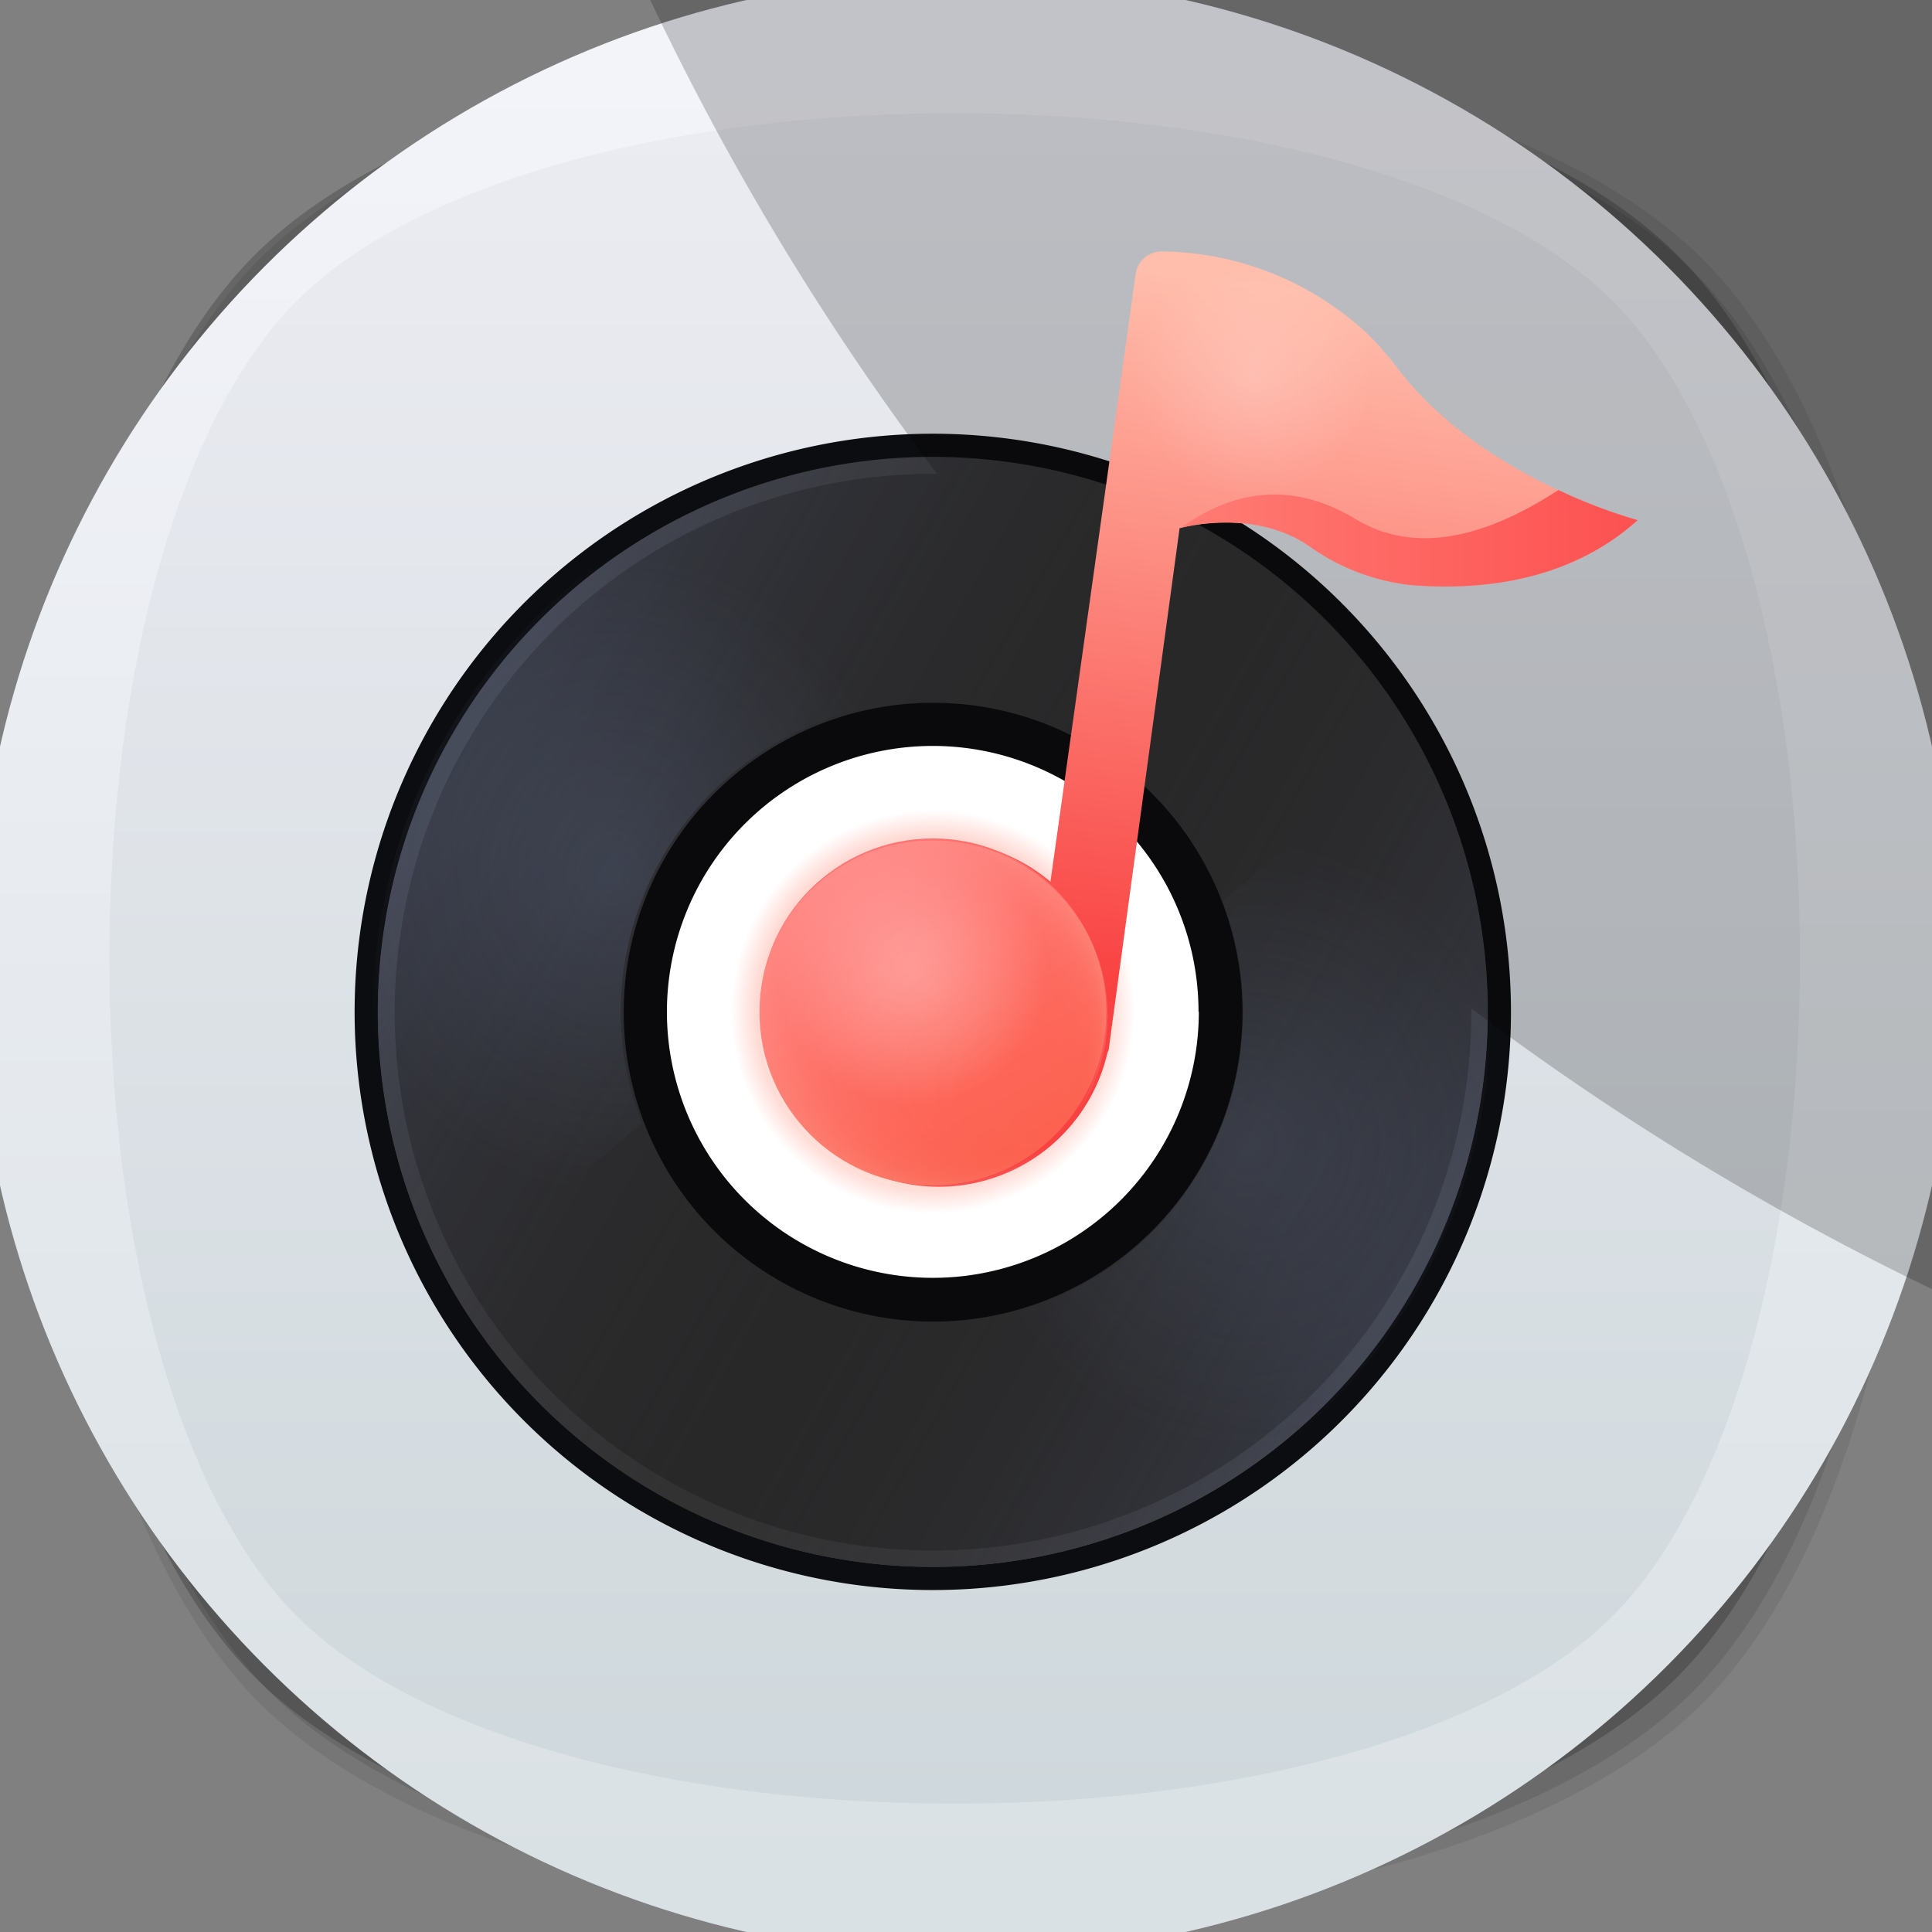 <svg xmlns="http://www.w3.org/2000/svg" xmlns:xlink="http://www.w3.org/1999/xlink" viewBox="0 0 256 256"><rect x="0" y="0" width="256" height="256" fill="#808080" stroke="none"/><defs><style>.cls-1{opacity:0.08;}.cls-2{opacity:0.1;}.cls-3{opacity:0.2;}.cls-4{fill:url(#未命名的渐变_86);}.cls-5{fill:url(#未命名的渐变_75);}.cls-6{fill:#0c0d10;}.cls-7{opacity:0.9;fill:url(#未命名的渐变_69);}.cls-8{fill:#333233;}.cls-9{fill:url(#未命名的渐变_85);}.cls-10{fill:#fff;}.cls-11{opacity:0.3;fill:url(#未命名的渐变_84);}.cls-12{opacity:0.26;fill:url(#未命名的渐变_84-2);}.cls-13{opacity:0.6;fill:url(#未命名的渐变_158);}.cls-14{fill:url(#未命名的渐变_45);}.cls-15{fill:url(#未命名的渐变_81);}.cls-16{opacity:0.8;fill:url(#未命名的渐变_150);}.cls-17{fill:url(#未命名的渐变_153);}.cls-18{fill:none;}.cls-19{fill:url(#未命名的渐变_78);}.cls-20{fill:url(#未命名的渐变_77);}</style><linearGradient id="未命名的渐变_86" x1="128" y1="248" x2="128" y2="8" gradientUnits="userSpaceOnUse"><stop offset="0" stop-color="#dae1e4"/><stop offset="1" stop-color="#f3f4fa"/></linearGradient><linearGradient id="未命名的渐变_75" x1="126.5" y1="239" x2="126.5" y2="15" gradientUnits="userSpaceOnUse"><stop offset="0" stop-color="#cfd8dc"/><stop offset="1" stop-color="#ebecf2"/></linearGradient><linearGradient id="未命名的渐变_69" x1="71.91" y1="405.62" x2="175.64" y2="301.89" gradientTransform="matrix(1, 0, 0, -1, 0, 488)" gradientUnits="userSpaceOnUse"><stop offset="0" stop-color="#fff" stop-opacity="0.4"/><stop offset="0.48" stop-color="#fff" stop-opacity="0.2"/><stop offset="1" stop-color="#fff" stop-opacity="0.3"/></linearGradient><linearGradient id="未命名的渐变_85" x1="62.47" y1="98.78" x2="188.59" y2="171.6" gradientUnits="userSpaceOnUse"><stop offset="0" stop-color="#6c7ba3" stop-opacity="0.3"/><stop offset="0.53" stop-color="#313030" stop-opacity="0"/><stop offset="0.88" stop-color="#5d6785" stop-opacity="0.22"/><stop offset="1" stop-color="#6c7ba3" stop-opacity="0.3"/></linearGradient><radialGradient id="未命名的渐变_84" cx="81.49" cy="115.98" r="51.61" gradientTransform="translate(0 -15.25) scale(1 1.13)" gradientUnits="userSpaceOnUse"><stop offset="0" stop-color="#6c7ba3" stop-opacity="0.8"/><stop offset="0.73" stop-color="#6c7ba3" stop-opacity="0"/></radialGradient><radialGradient id="未命名的渐变_84-2" cx="-882.47" cy="366.74" r="51.61" gradientTransform="translate(-717 543.96) rotate(180) scale(1 1.07)" xlink:href="#未命名的渐变_84"/><radialGradient id="未命名的渐变_158" cx="123.61" cy="134.08" r="27.58" gradientUnits="userSpaceOnUse"><stop offset="0" stop-color="#ff7761"/><stop offset="0.7" stop-color="#ff7761"/><stop offset="0.97" stop-color="#ff7761" stop-opacity="0"/></radialGradient><linearGradient id="未命名的渐变_45" x1="154.85" y1="132.22" x2="168.06" y2="38.21" gradientUnits="userSpaceOnUse"><stop offset="0" stop-color="#f94141"/><stop offset="1" stop-color="#ffbdab"/></linearGradient><linearGradient id="未命名的渐变_81" x1="112.11" y1="114.18" x2="135.1" y2="153.99" gradientUnits="userSpaceOnUse"><stop offset="0" stop-color="#ff7272"/><stop offset="0.97" stop-color="#fc624f"/></linearGradient><radialGradient id="未命名的渐变_150" cx="123.61" cy="134.51" fx="140.798" fy="150.226" r="23.29" gradientUnits="userSpaceOnUse"><stop offset="0" stop-color="#ff7272" stop-opacity="0"/><stop offset="0.33" stop-color="#ff7a79" stop-opacity="0.01"/><stop offset="0.58" stop-color="#ff9490" stop-opacity="0.05"/><stop offset="0.8" stop-color="#ffc1b7" stop-opacity="0.11"/><stop offset="1" stop-color="#ffffed" stop-opacity="0.2"/><stop offset="1" stop-color="#ffffed" stop-opacity="0.2"/></radialGradient><radialGradient id="未命名的渐变_153" cx="120.84" cy="128.48" r="18.03" gradientUnits="userSpaceOnUse"><stop offset="0" stop-color="#fff" stop-opacity="0.3"/><stop offset="0.22" stop-color="#fff" stop-opacity="0.26"/><stop offset="0.59" stop-color="#fff" stop-opacity="0.15"/><stop offset="1" stop-color="#fff" stop-opacity="0"/></radialGradient><linearGradient id="未命名的渐变_78" x1="156.47" y1="71.32" x2="217" y2="71.32" gradientUnits="userSpaceOnUse"><stop offset="0" stop-color="#ff7c74"/><stop offset="1" stop-color="#fc5151"/></linearGradient><radialGradient id="未命名的渐变_77" cx="166.17" cy="50.17" r="15.87" gradientUnits="userSpaceOnUse"><stop offset="0" stop-color="#fff" stop-opacity="0.2"/><stop offset="1" stop-color="#fff" stop-opacity="0"/></radialGradient></defs><title>256</title><g id="底板_复制"><g id="浅灰色"><g id="_256" data-name="256"><g class="cls-1"><path d="M130,254c-41.5,0-78.15-10.87-95.64-28.36S6,171.52,6,130,16.88,51.83,34.36,34.36,88.5,6,130,6s78.15,10.87,95.64,28.36S254,88.48,254,130s-10.85,78.17-28.33,95.64S171.5,254,130,254Z"/></g><g class="cls-2"><path d="M130,252c-41,0-77.1-10.64-94.23-27.77-37-37-37-151.47,0-188.46C52.9,18.64,89,8,130,8s77.1,10.64,94.23,27.77c37,37,37,151.47,0,188.46C207.1,241.36,171,252,130,252Z"/></g><g class="cls-3"><path d="M128,250c-41,0-77.1-10.64-94.23-27.77-37-37-37-151.47,0-188.46C50.9,16.64,87,6,128,6s77.1,10.64,94.23,27.77c37,37,37,151.47,0,188.46C205.1,239.36,169,250,128,250Z"/></g><g id="_256-2" data-name="256"><circle class="cls-4" cx="128" cy="128" r="131.26"/></g><path class="cls-5" d="M126.5,239c-38.44,0-71.83-9.52-87.16-24.84S14.5,165.44,14.5,127,24,55.17,39.34,39.84,88.06,15,126.5,15s71.83,9.52,87.16,24.84S238.5,88.56,238.5,127s-9.52,71.83-24.84,87.16S164.94,239,126.5,239Z"/></g></g></g><g id="麒麟音乐"><g id="_128" data-name="128"><path class="cls-6" d="M123.61,210.69a76.61,76.61,0,1,1,76.6-76.61v0A76.6,76.6,0,0,1,123.61,210.69Z"/><path class="cls-7" d="M123.61,207.62a73.5,73.5,0,1,1,18-2.24A72.8,72.8,0,0,1,123.61,207.62Zm.31-146A73.11,73.11,0,0,0,106,63.86a72.3,72.3,0,1,0,17.91-2.23Z"/><path class="cls-8" d="M123.64,93.12a41,41,0,1,0,41,41h0A41,41,0,0,0,123.64,93.12Zm0-32.58a73.54,73.54,0,1,1-73.58,73.54,73.54,73.54,0,0,1,73.58-73.54Z"/><path class="cls-9" d="M123.64,93.12a41,41,0,1,0,41,41h0A41,41,0,0,0,123.64,93.12Zm0-32.58a73.54,73.54,0,1,1-73.58,73.54,73.54,73.54,0,0,1,73.58-73.54Z"/><g class="cls-3"><path d="M123.63,62.11V62h-.06a361.1,361.1,0,1,1,.06.08Zm0,143.34a71.33,71.33,0,1,1,0-142.66h0a71.33,71.33,0,0,1,0,142.66Z"/><path d="M123.63,64.63h0a69.49,69.49,0,1,0,69.48,69.51A69.49,69.49,0,0,0,123.61,64.63Zm0,138.3a68.81,68.81,0,1,1,68.81-68.81A68.81,68.81,0,0,1,123.63,202.93Z"/><path d="M123.63,67.18a66.94,66.94,0,1,0,66.9,67A67,67,0,0,0,123.63,67.18Zm0,133.22a66.29,66.29,0,1,1,66.28-66.28A66.28,66.28,0,0,1,123.63,200.4Z"/><path d="M123.63,69.7A64.42,64.42,0,1,0,188,134.14,64.44,64.44,0,0,0,123.63,69.7Zm0,128.16a63.74,63.74,0,1,1,0-127.48h0a63.74,63.74,0,0,1,0,127.48Z"/><path d="M123.63,72.22h-.08a61.86,61.86,0,1,0,.08,0Zm0,123.12a61.22,61.22,0,1,1,61.21-61.22A61.22,61.22,0,0,1,123.63,195.34Z"/><path d="M123.63,74.75h0A59.37,59.37,0,1,0,183,134.14,59.37,59.37,0,0,0,123.61,74.75Zm0,118.06a58.69,58.69,0,1,1,58.69-58.69A58.69,58.69,0,0,1,123.63,192.81Z"/><path d="M123.63,77.29a56.83,56.83,0,1,0,56.81,56.85A56.85,56.85,0,0,0,123.63,77.29Zm0,113a56.15,56.15,0,1,1,0-112.3h0a56.15,56.15,0,0,1,0,112.3Z"/><path d="M123.63,79.81h0a54.31,54.31,0,1,0,54.3,54.33A54.32,54.32,0,0,0,123.61,79.81Zm0,107.94a53.63,53.63,0,1,1,53.62-53.63A53.63,53.63,0,0,1,123.63,187.75Z"/><path d="M123.63,82.34h0a51.78,51.78,0,1,0,51.78,51.8A51.78,51.78,0,0,0,123.61,82.34Zm-.12,102.88a51.1,51.1,0,1,1,51.16-51.1v.06A51.1,51.1,0,0,1,123.51,185.22Z"/><path d="M123.63,84.88h0a49.24,49.24,0,1,0,49.24,49.26A49.24,49.24,0,0,0,123.61,84.88Zm0,97.82a48.58,48.58,0,1,1,48.58-48.58A48.58,48.58,0,0,1,123.63,182.7Z"/><path d="M123.63,87.41h0a46.71,46.71,0,1,0,46.71,46.73A46.71,46.71,0,0,0,123.61,87.41Zm0,92.75a46,46,0,1,1,46-46A46,46,0,0,1,123.63,180.16Z"/><path d="M123.63,89.93h0a44.19,44.19,0,1,0,44.19,44.21A44.18,44.18,0,0,0,123.61,89.93Zm0,87.7a43.51,43.51,0,1,1,43.51-43.51A43.52,43.52,0,0,1,123.63,177.63Z"/></g><path class="cls-10" d="M158.85,134.06a35.24,35.24,0,1,1-35.26-35.22h0a35.22,35.22,0,0,1,35.22,35.22"/><path class="cls-11" d="M82.26,134.1a41.28,41.28,0,0,1,31.3-40l-3.92-32.72A74,74,0,0,0,59.05,170.62l26-21.73A41.25,41.25,0,0,1,82.26,134.1Z"/><path class="cls-12" d="M164.7,134.18a41.28,41.28,0,0,1-31.31,40l3.93,32.72A74,74,0,0,0,187.91,97.66L162,119.39A41.21,41.21,0,0,1,164.7,134.18Z"/><circle class="cls-13" cx="123.61" cy="134.08" r="27.58"/><path class="cls-14" d="M180.94,44a40.56,40.56,0,0,0-27-10.68,3.46,3.46,0,0,0-3.45,2.94l-11.3,80.57a22.91,22.91,0,1,0,7.56,22.63,2.07,2.07,0,0,0,.15-.34L156.3,70s9.57-2.77,17.1,2.33a28.54,28.54,0,0,0,13.47,5.2c8.42.72,20.71-.11,30.13-8.59,0,0-20.21-5.34-31.49-19.71A40.49,40.49,0,0,0,180.94,44Z"/><circle class="cls-15" cx="123.61" cy="134.08" r="22.98"/><circle class="cls-16" cx="123.61" cy="134.51" r="23.15"/><circle class="cls-17" cx="120.84" cy="128.48" r="18.16"/><rect class="cls-18" x="100.29" y="111.2" width="46.54" height="46.52"/><path class="cls-19" d="M206.5,64.93q-16,10.42-26.93,3.82-11.67-7-23.1,1.18c1.26-.32,10-2.34,16.93,2.38a28.54,28.54,0,0,0,13.47,5.2c8.42.72,20.71-.11,30.13-8.59A69.81,69.81,0,0,1,206.5,64.93Z"/><path class="cls-20" d="M180.54,54.55a18.75,18.75,0,0,0,.79-10.15c-.14-.13-.26-.28-.39-.41a40.5,40.5,0,0,0-20.31-10,18.22,18.22,0,0,0-8.81,10.15c-3.25,9,.54,18.55,8.47,21.43S177.29,63.5,180.54,54.55Z"/></g></g></svg>